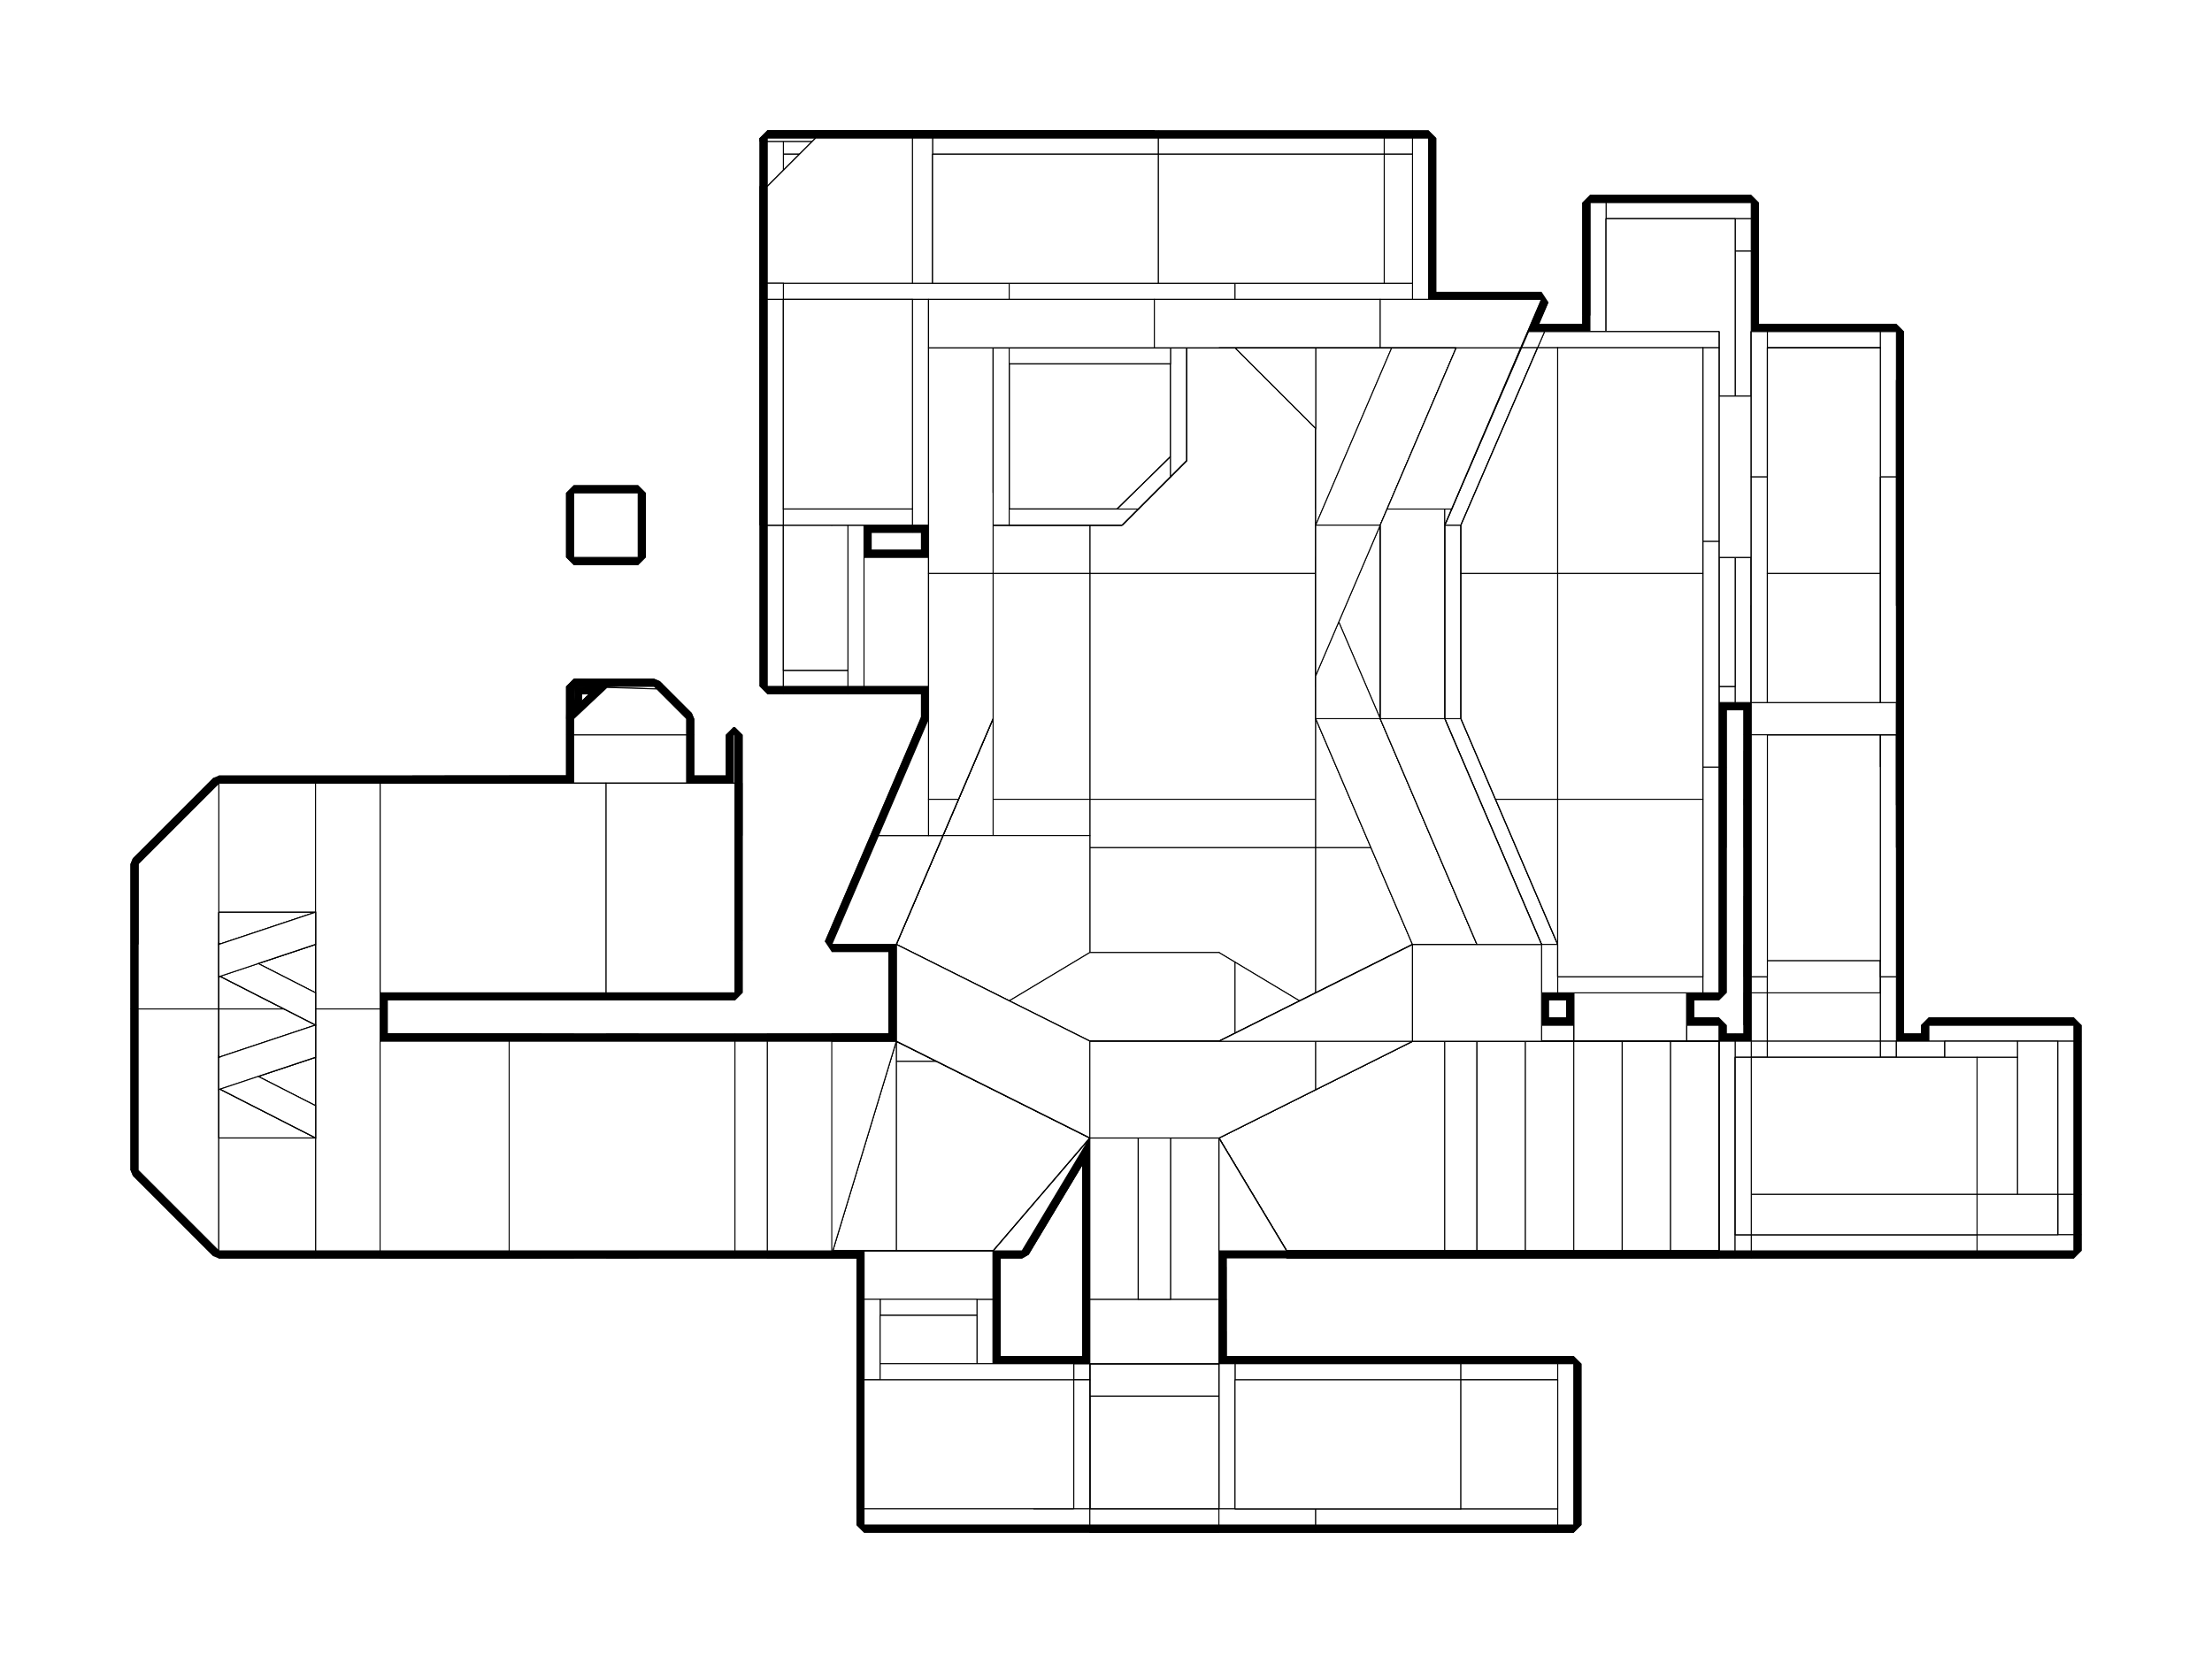 <?xml version="1.0" encoding="utf-8" ?>
<svg baseProfile="tiny" height="100%" version="1.2" viewBox="-441.0 -1225.0 2194.0 1650.0" width="100%" xmlns="http://www.w3.org/2000/svg" xmlns:ev="http://www.w3.org/2001/xml-events" xmlns:xlink="http://www.w3.org/1999/xlink"><defs><g id="bsp_ref"><polygon points="128,-396 160,-396 160,-292 160,-240 96,-240 96,-396" /><polygon points="160,-240 160,-292 236,-292 260,-292 288,-292 288,-240" /><polygon points="160,-292 160,-396 236,-396 236,-292" /><polygon points="260,-292 260,-396 288,-396 288,-292" /><polygon points="96,-396 96,-448 128,-448 128,-396" /><polygon points="128,-544 129,-544 128,-512" /><polygon points="208,-544 210.548,-541.452 161,-543 129,-544" /><polygon points="240,-448 240,-396 236,-396 160,-396 128,-396 128,-448 128,-512 161,-543 210.548,-541.452 240,-512" /><polygon points="288,-448 288,-396 260,-396 240,-396 240,-448" /><polygon points="160,-240 288,-240 288,-240 96,-240 96,-240" /><polygon points="240,-448 240,-512 240,-512 240,-496 240,-448" /><polygon points="208,-544 129,-544 128,-544 128,-544 129,-544 208,-544" /><polygon points="240,-512 210.548,-541.452 208,-544 208,-544 210.548,-541.452 240,-512" /><polygon points="128,-512 129,-544 129,-544 128,-512" /><polygon points="161,-543 128,-512 128,-512 161,-543" /><polygon points="260,-292 260,-292 260,-316 260,-372 260,-396 260,-396" /><polygon points="244,-380 236,-380 236,-308 244,-308" /><polygon points="96,-240 288,-240 288,-240 256,-240 64,-240 64,-240" /><polygon points="128,-448 128,-448 96,-448 96,-448" /><polygon points="128,-448 128,-448 128,-448 128,-448 128,-496 128,-512 128,-544 128,-544.031 128,-544.031 128,-544 128,-512 128,-448" /><polygon points="96,-448 96,-448 96,-396 96,-240 96,-240" /><polygon points="236,-372 236,-396 236,-396 236,-372" /><polygon points="236,-292 236,-316 236,-316 236,-292" /><polygon points="236,-372 236,-316 236,-292 236,-292 236,-396 236,-396" /><polygon points="236,-292 236,-292 236,-292 260,-292 260,-292 260,-292 236,-292" /><polygon points="236,-316 236,-372 260,-372 260,-316" /><polygon points="64,-448 96,-448 96,-240 64,-240" /><polygon points="288,-240 288,-240 256,-240 256,-240" /><polygon points="96,-448 128,-448 128,-448 96,-448 64,-448 64,-448" /><polygon points="64,-448 64,-448 64,-240 64,-240" /><polygon points="32,-448 64,-448 64,-240 32,-240" /><polygon points="256,-240 288,-240 288,-240 224,-240 224,-240" /><polygon points="256,-240 224,-240 32,-240 32,-240 64,-240 256,-240" /><polygon points="32,-448 32,-448 96,-448 96,-448 64,-448 32,-448" /><polygon points="32,-448 0,-448 0,-448 32,-448" /><polygon points="0,-448 32,-448 32,-240 0,-240" /><polygon points="32,-448 32,-448 32,-240 32,-240" /><polygon points="0,-240 160,-240 160,-240 -32,-240 -32,-240" /><polygon points="224,-240 160,-240 0,-240 0,-240 32,-240 224,-240" /><polygon points="0,-448 0,-448 0,-240 0,-240" /><polygon points="-32,-448 0,-448 0,-240 -32,-240" /><polygon points="96,-448 96,-448 32,-448 0,-448 -32,-448 -32,-448" /><polygon points="128,-448 128,-448 96,-448 96,-448 96,-448" /><polygon points="-64,-448 -32,-448 -32,-240 -64,-240" /><polygon points="-32,-448 -32,-448 -32,-240 -32,-240" /><polygon points="-64,-192 -64,-192 -64,16 -64,16" /><polygon points="-64,-448 -64,-448 -64,-240 -64,-240" /><polygon points="-64,-240 -64,-240 -32,-240 160,-240 160,-240 -64,-240" /><polygon points="-304,-288 -304,-224 -304,-64 -304,-64 -304,-224 -304,-288" /><polygon points="-224,-448 -64,-448 -64,-240 -64,-224 -304,-224 -304,-288 -304,-368" /><polygon points="-64,-224 -64,-192 -64,16 -224,16 -304,-64 -304,-224" /><polygon points="-304,-64 -224,16 -224,16 -304,-64" /><polygon points="-64,-192 -64,-192 -32,-192 -32,-192" /><polygon points="-64,16 -32,16 -32,16 -64,16" /><polygon points="-32,-192 -32,-192 -32,16 -32,16" /><polygon points="-64,16 -64,-192 -32,-192 -32,16" /><polygon points="-64,16 -64,16 -64,16 -64,16 -64,16 -64,16 -64,16 -64,16 -128,16 -224,16 -224,16 -64,16" /><polygon points="236,-396 236,-396 236,-396 240,-396 260,-396 260,-396 260,-396 236,-396" /><polygon points="236,-316 236,-316 236,-372 236,-372" /><polygon points="236,-372 236,-372 236,-316 236,-316" /><polygon points="260,-372 260,-372 236,-372 236,-372" /><polygon points="260,-372 260,-372 260,-396 260,-396 260,-372" /><polygon points="236,-316 236,-316 260,-316 260,-316" /><polygon points="260,-372 236,-372 236,-316 260,-316" /><polygon points="260,-316 260,-316 260,-372 260,-372" /><polygon points="260,-372 260,-372 260,-316 260,-316" /><polygon points="-32,-192 -64,-192 -64,-192 0,-192 0,-192" /><polygon points="0,-192 0,-192 0,16 0,16" /><polygon points="-32,16 -32,-192 0,-192 0,16" /><polygon points="244,-308 236,-308 236,-380 244,-380" /><polygon points="244,-308 244,-308 236,-308 236,-308" /><polygon points="236,-380 236,-380 244,-380 244,-380" /><polygon points="236,-308 236,-308 236,-380 236,-380" /><polygon points="244,-380 244,-380 244,-308 244,-308" /><polygon points="236,-396 260,-396 260,-372 260,-316 260,-292 236,-292" /><polygon points="236,-292 236,-292 236,-316 236,-372 236,-396 236,-396" /><polygon points="260,-372 260,-372 260,-316 260,-316" /><polygon points="260,-292 260,-316 260,-316 260,-316 260,-292" /><polygon points="0,-192 -64,-192 -64,-192 32,-192 32,-192" /><polygon points="0,16 -64,16 -64,16 -32,16 0,16" /><polygon points="32,-192 32,-192 32,16 32,16" /><polygon points="0,16 0,-192 32,-192 32,16" /><polygon points="32,-192 -64,-192 -64,-192 64,-192 64,-192" /><polygon points="32,16 -64,16 -64,16 0,16 32,16" /><polygon points="64,-192 64,-192 64,16 64,16" /><polygon points="32,16 32,-192 64,-192 64,16" /><polygon points="129,-544 161,-543 210.548,-541.452 208,-544" /><polygon points="129,-544 129,-544 161,-543 161,-543" /><polygon points="64,-192 -64,-192 -64,-192 96,-192 96,-192" /><polygon points="64,16 -64,16 -64,16 32,16 64,16" /><polygon points="96,-192 96,-192 96,16 96,16" /><polygon points="64,16 64,-192 96,-192 96,16" /><polygon points="128,-512 129,-544 128,-544" /><polygon points="288,-448 288,-448 288,-396 288,-396 288,-448" /><polygon points="240,-448 288,-448 288,-448 240,-448" /><polygon points="240,-496 128,-496 128,-448 240,-448" /><polygon points="128,-496 240,-496 240,-512 210.548,-541.452 161,-543 128,-512" /><polygon points="96,-192 -64,-192 -64,-192 128,-192 128,-192" /><polygon points="96,16 -64,16 -64,16 64,16 96,16" /><polygon points="-64,16 96,16 128,16 128,16 -64,16" /><polygon points="128,16 128,-192 128,-192 128,16" /><polygon points="96,16 96,-192 128,-192 128,16" /><polygon points="288,-396 288,-396 288,-240 288,-240 288,-240 288,-240 288,-240 288,-240 288,-292 288,-396" /><polygon points="288,-396 288,-448 288,-496 288,-496 288,-448 288,-396" /><polygon points="288,-240 160,-240 160,-240 160,-240 224,-240 288,-240" /><polygon points="288,-496 288,-496 286.435,-496" /><polygon points="288,-448 288,-496 286.435,-496 286.436,-448" /><polygon points="288,-396 288,-448 286.436,-448 160,-448 160,-240 288,-240" /><polygon points="286.435,-496 288,-496 288,-448 286.436,-448" /><polygon points="160,-192 192,-192 192,16 160,16 128,16 128,-192" /><polygon points="192,-192 192,-192 192,16 192,16" /><polygon points="361.5,-192 361.5,16 320,16 320,-192" /><polygon points="361.5,-192 384,-192 384,16 361.5,16" /><polygon points="160,-192 192,-192 192,-192 160,-192" /><polygon points="160,-192 160,-192 128,-192 -64,-192 -64,-192 -64,-192 64,-192 160,-192" /><polygon points="192,16 160,16 160,16 192,16" /><polygon points="320,16 192,16 192,-192 320,-192" /><polygon points="544,-1088 480,-1088 320,-1088 320,-1088 336,-1088 544,-1088" /><polygon points="320,-768 320,-752 320,-544 320,-544 320,-704 320,-768" /><polygon points="320,-992 320,-864 320,-768 320,-768 320,-928 320,-992" /><polygon points="1136,-912 1136,-1024 1296,-1024 1296,-976 1296,-800 1136,-800" /><polygon points="1296,-800 1296,-752 1296,-576 1136,-576 1136,-688 1136,-800" /><polygon points="1296,-576 1296,-544 1136,-544 1136,-576" /><polygon points="1136,-544 1296,-544 1296,-528 1152,-528 1056,-528 1056,-544" /><polygon points="1056,-688 1136,-688 1136,-576 1136,-544 1056,-544" /><polygon points="544,-1088 704,-1088 704,-928 544,-928 480,-928 480,-1088" /><polygon points="640,-880 704,-880 864,-880 864,-720 864,-704 864,-672 864,-656 640,-656" /><polygon points="864,-656 864,-544 864,-512 864,-432 640,-432 640,-656" /><polygon points="864,-432 864,-384 640,-384 640,-396 640,-432" /><polygon points="704,-928 704,-880 640,-880 544,-880 544,-928" /><polygon points="928,-544 928,-672 928,-688 1056,-688 1056,-544 1056,-528 928,-528" /><polygon points="928,-544 864,-544 864,-656 864,-672 914.286,-672 928,-672" /><polygon points="864,-384 864,-432 864,-512 918.857,-384" /><polygon points="768,-96 768,-192 864,-192 960,-192 992,-192 992,16 835.2,16" /><polygon points="992,-192 1024,-192 1024,16 995,16 992,16" /><polygon points="864,-192 768,-192 640,-192 640,-384 864,-384" /><polygon points="960,-288 960,-240 960,-192 864,-192 864,-384 918.857,-384" /><polygon points="320,-992 320,-1088 480,-1088 480,-928 480,-864 320,-864" /><polygon points="480,-864 480,-840 480,-808 480,-768 464,-752 400,-752 320,-752 320,-768 320,-864" /><polygon points="544,-672 544,-704 544,-752 544,-880 640,-880 640,-656 544,-656" /><polygon points="640,-656 640,-432 544,-432 544,-512 544,-544 544,-656" /><polygon points="640,-432 640,-396 544,-396 544,-432" /><polygon points="416,-672 400,-672 400,-688 416,-704" /><polygon points="400,-752 464,-752 416,-704 400,-688" /><polygon points="544,-656 544,-544 480,-544 480,-672 544,-672" /><polygon points="400,-672 416,-672 480,-672 480,-544 400,-544" /><polygon points="544,-512 544,-432 544,-396 494.286,-396" /><polygon points="320,-752 400,-752 400,-688 400,-672 400,-544 320,-544" /><polygon points="448,-192 448,-288 458.909,-313.455 494.286,-396 544,-396 640,-396 640,-384 640,-192 640,-172 448,-172" /><polygon points="640,-172 640,-96 572.8,16 448,16 448,-172" /><polygon points="384,-192 448,-192 448,-172 448,16 384,16" /><polygon points="1296,-1024 1296,-1024 1296,-1008 1296,-976 1296,-976" /><polygon points="992,-192 960,-192 960,-192 1024,-192 1024,-192" /><polygon points="768,-192 768,-192 640,-192 640,-192" /><polygon points="448,-192 384,-192 448,-192" /><polygon points="1136,-912 1136,-800 1136,-688 1136,-688 1136,-896 1136,-912" /><polygon points="1296,-528 1296,-528 1280,-528 1194.667,-528 1152,-528 1152,-528" /><polygon points="928,-688 928,-672 928,-672 928,-688" /><polygon points="928,-544 928,-544 864,-544 864,-544" /><polygon points="960,-240 960,-288 960,-288 960,-240" /><polygon points="918.857,-384 864,-512 864,-512 864,-512 960,-288 960,-288" /><polygon points="400,-544 480,-544 480,-544 416,-544 400,-544 336,-544 320,-544 320,-544" /><polygon points="480,-928 544,-928 544,-928 480,-928" /><polygon points="704,-1088 704,-1088 704,-928 704,-928" /><polygon points="544,-928 544,-880 544,-752 544,-752 544,-880 544,-928" /><polygon points="864,-720 864,-880 864,-880 864,-800 864,-720" /><polygon points="914.286,-672 864,-672 864,-672 914.286,-672" /><polygon points="464,-752 480,-768 480,-768 464,-752 416,-704 416,-704" /><polygon points="458.909,-313.455 448,-288 448,-288 448,-288 497.091,-402.545" /><polygon points="1024,16 1024,16 995,16 995,16" /><polygon points="1024,-192 1024,-192 1024,16 1024,16" /><polygon points="640,-96 640,-96 572.8,16 572.8,16" /><polygon points="384,-192 361.5,-192 320,-192 320,-192" /><polygon points="320,16 320,16 361.5,16 384,16" /><polygon points="320,-192 320,-192 192,-192 160,-192 160,-192 288,-192 320,-192" /><polygon points="320,16 320,16 288,16 160,16 160,16 192,16 320,16" /><polygon points="480,-840 480,-840 480,-808 480,-808" /><polygon points="448,-880 416,-880 416,-768 448,-768" /><polygon points="448,-808 448,-768 480,-768 480,-808" /><polygon points="480,-880 448,-880 448,-840 480,-840" /><polygon points="448,-840 480,-840 480,-840" /><polygon points="480,-808 480,-808 448,-808" /><polygon points="448,-808 480,-808 480,-840 448,-840" /><polygon points="160,-448 128,-448 -64,-448 -64,-240 160,-240" /><polygon points="128,-448 160,-448 286.436,-448 288,-448 288,-448 240,-448 128,-448" /><polygon points="128,-448 128,-448 128,-448 96,-448 -32,-448 -64,-448 -64,-448 -64,-448" /><polygon points="1024,-192 960,-192 960,-192 1065.143,-192 1065.143,-192 1065.143,-192 1065.143,-192" /><polygon points="960,-192 960,-192 960,-240 960,-240 960,-192" /><polygon points="1024,16 1072,16 1072,16 995,16 995,16" /><polygon points="1072,-192 1072,-192 1072,16 1072,16" /><polygon points="1024,-192 1065.143,-192 1072,-192 1072,16 1024,16" /><polygon points="480,-768 480,-768 416,-768 416,-768" /><polygon points="416,-880 416,-880 480,-880 480,-880" /><polygon points="416,-768 416,-768 416,-880 416,-880" /><polygon points="480,-880 480,-880 480,-768 480,-768" /><polygon points="480,-768 416,-768 416,-880 480,-880" /><polygon points="480,-808 480,-808 480,-768 480,-768 480,-768 480,-768 480,-808" /><polygon points="480,-808 480,-808 480,-840 480,-840" /><polygon points="1065.143,-192 1072,-192 1072,-192 1065.143,-192" /><polygon points="1120,-192 1120,-192 1120,16 1120,16" /><polygon points="1072,-192 1120,-192 1120,16 1072,16" /><polygon points="448,-192 448,-192 448,-288 448,-288 448,-192" /><polygon points="1065.143,-192 1120,-192 1120,-192 1072,-192 1065.143,-192" /><polygon points="1168,16 1168,16 1152,16 1152,16" /><polygon points="1120,16 1152,16 1152,16 1152,16 1152,16 1120,16" /><polygon points="1120,16 1120,16 995,16 995,16 995,16 1072,16 1120,16" /><polygon points="1168,-192 1168,-192 1168,16 1168,16" /><polygon points="1152,-192 1168,-192 1168,16 1152,16 1120,16 1120,-192" /><polygon points="-64,-240 -64,-224 -64,-192 -64,-192 -64,-192 -64,-192 -64,-192 -64,-192 -64,-192 -64,-192 -64,-192 -64,-224 -64,-240" /><polygon points="-64,-192 -64,16 -64,16 -64,-192" /><polygon points="1152,-192 1168,-192 1168,-192 1152,-192" /><polygon points="1168,16 1216,16 1216,16 1152,16 1152,16" /><polygon points="1216,-192 1216,-192 1216,16 1216,16" /><polygon points="1168,-192 1216,-192 1216,16 1168,16" /><polygon points="-64,16 -64,16 128,16 160,16 160,16 160,16 64,16 -64,16" /><polygon points="-224,-448 -128,-448 -64,-448 -64,-448 -224,-448" /><polygon points="-128,-448 -224,-448 -224,-320 -128,-320" /><polygon points="-224,-320 -224,-448 -304,-368 -304,-288 -304,-224 -224,-224" /><polygon points="-304,-224 -304,-64 -224,16 -224,-96 -224,-224" /><polygon points="-64,-240 -64,-448 -128,-448 -128,-320 -128,-224 -64,-224" /><polygon points="-128,-224 -128,-96 -128,16 -64,16 -64,-192 -64,-224" /><polygon points="-128,-96 -224,-96 -224,16 -128,16" /><polygon points="-224,-320 -224,-224 -224,-96 -224,-96 -224,-144 -224,-176 -224,-177 -224,-256 -224,-288 -224,-289 -224,-320" /><polygon points="-128,-224 -128,-320 -128,-320 -128,-288 -128,-240 -128,-208 -128,-176 -128,-128 -128,-96 -128,-96" /><polygon points="-304,-368 -304,-368 -304,-288 -304,-288" /><polygon points="-224,-448 -224,-448 -304,-368 -304,-368" /><polygon points="1296,-192 1440,-192 1472,-192 1472,0 1472,16 1296,16" /><polygon points="1472,-192 1472,-192 1472,-40 1472,0 1472,0" /><polygon points="1152,-192 1216,-192 1216,-192 1168,-192 1152,-192" /><polygon points="864,-880 864,-880 864,-800 864,-800" /><polygon points="768,-96 768,-96 835.2,16 835.2,16" /><polygon points="835.2,16 835.2,16 992,16 995,16 995,16 995,16 995,16" /><polygon points="1216,-192 1264,-192 1296,-192 1296,16 1216,16" /><polygon points="-224,-96 -224,-96 -128,-96 -128,-96 -128,-96 -224,-96" /><polygon points="-128,-320 -128,-320 -224,-320 -224,-320 -224,-320 -128,-320" /><polygon points="-224,-96 -224,-96 -224,-144 -224,-144" /><polygon points="-128,-128 -128,-176 -128,-176 -128,-176 -128,-128" /><polygon points="-128,-320 -222.815,-288.395 -224,-288 -224,-256 -222.815,-256.395 -184.889,-269.037 -128,-288" /><polygon points="-128,-240 -184.889,-269.037 -222.815,-256.395 -128,-208" /><polygon points="-222.815,-176.395 -224,-177 -224,-176" /><polygon points="-128,-128 -184.889,-157.037 -222.815,-144.395 -128,-96" /><polygon points="-128,-208 -222.815,-176.395 -224,-176 -224,-144 -222.815,-144.395 -184.889,-157.037 -128,-176" /><polygon points="-222.815,-288.395 -224,-289 -224,-288" /><polygon points="-184.889,-157.037 -128,-128 -128,-128 -184.889,-157.037" /><polygon points="-222.815,-256.395 -224,-256 -224,-256 -222.815,-256.395" /><polygon points="-222.815,-288.395 -128,-320 -128,-320 -222.815,-288.395" /><polygon points="-222.815,-176.395 -128,-208 -128,-208 -222.815,-176.395" /><polygon points="-184.889,-269.037 -128,-240 -128,-240 -184.889,-269.037" /><polygon points="-222.815,-144.395 -224,-144 -224,-144 -222.815,-144.395" /><polygon points="1616,0 1616,-40 1616,-208 1616,-208 1616,-192 1616,-40 1616,0 1616,16 1616,16" /><polygon points="1472,16 1472,16 1296,16 1296,16 1472,16" /><polygon points="1560,-144 1560,-208 1584,-208 1584,-144" /><polygon points="1584,-120 1584,-144 1584,-208 1616,-208 1616,-40 1584,-40" /><polygon points="1472,-192 1472,-208 1560,-208 1560,-144 1560,-40 1472,-40" /><polygon points="1560,-40 1584,-40 1616,-40 1616,0 1472,0 1472,-40" /><polygon points="1584,-120 1584,-40 1584,-40 1584,-64 1584,-120" /><polygon points="1440,-192 1440,-192 1296,-192 1296,-192" /><polygon points="1472,-192 1472,-192 1440,-192 1440,-192" /><polygon points="1616,0 1616,16 1472,16 1472,0" /><polygon points="1472,0 1472,16 1472,16 1472,0" /><polygon points="560,-1088 688,-1088 704,-1088 704,-1088 544,-1088 544,-1088" /><polygon points="320,-1088 320,-1088 320,-992 320,-992" /><polygon points="704,-1088 688,-1088 688,-1072 688,-928 704,-928" /><polygon points="560,-1088 544,-1088 336,-1088 336,-1072 560,-1072" /><polygon points="1296,-240 1296,-208 1296,-208 1296,-240" /><polygon points="1440,-192 1440,-192 1296,-192 1296,-192" /><polygon points="1440,-192 1440,-192 1440,-192 1440,-192 1440,-192 1440,-192 1472,-192 1472,-192 1440,-192" /><polygon points="1296,-240 1296,-240 1440,-240 1440,-240" /><polygon points="1296,-208 1296,-240 1440,-240 1440,-192 1296,-192" /><polygon points="864,-544 864,-512 864,-512 864,-544" /><polygon points="928,-544 928,-544 928,-528 928,-528" /><polygon points="928,-672 928,-672 914.286,-672 914.286,-672" /><polygon points="928,-544 928,-672 914.286,-672 864,-554.667 864,-544" /><polygon points="480,-544 480,-544 544,-544 544,-544" /><polygon points="544,-672 544,-704 544,-704 544,-672" /><polygon points="544,-704 544,-704 544,-704 544,-752 544,-752 544,-752 544,-704" /><polygon points="784,-880 864,-880 864,-880 864,-880 704,-880 704,-880" /><polygon points="864,-800 864,-800.001 864,-720 864,-720 864,-800" /><polygon points="864,-704 864,-704 864,-720 864,-720 864,-720 864,-704" /><polygon points="864,-880 784,-880 864,-800" /><polygon points="864,-800 784,-880 784,-880 864,-800.001" /><polygon points="914.286,-672 864,-672 864,-554.667" /><polygon points="864,-554.667 864,-672 864,-704 864,-704 864,-554.667" /><polygon points="864,-704 864,-672 864,-672 864,-704" /><polygon points="480,-672 544,-672 544,-672 480,-672" /><polygon points="480,-672 480,-544 544,-544 544,-672" /><polygon points="544,-544 544,-544 544,-512 544,-512 544,-544" /><polygon points="688,-1072 688,-1088 688,-1072" /><polygon points="336,-1072 336,-1088 336,-944 336,-944" /><polygon points="560,-1072 336,-1072 336,-1072 560,-1072" /><polygon points="688,-1072 688,-1088 560,-1088 560,-1072" /><polygon points="1584,-40 1584,-40 1560,-40 1560,-40 1560,-40 1584,-40" /><polygon points="1560,-120 1560,-64 1560,-40 1560,-40 1560,-144 1560,-144" /><polygon points="1584,-120 1584,-120 1584,-120 1584,-144 1584,-144 1584,-120" /><polygon points="1560,-64 1560,-120 1584,-120 1584,-64" /><polygon points="1568,-128 1552,-128 1552,-56 1568,-56" /><polygon points="1296,-288 1296,-240 1296,-208 1296,-208 1296,-288" /><polygon points="1440,-192 1440,-192 1440,-240 1440,-240" /><polygon points="1296,-288 1296,-288 1440,-288 1440,-288" /><polygon points="1440,-240 1296,-240 1296,-288 1440,-288" /><polygon points="336,-1072 336,-1072 336,-944 336,-944" /><polygon points="560,-1072 336,-1072 336,-944 464,-944 560,-944" /><polygon points="688,-1072 688,-1072 560,-1072 560,-1072" /><polygon points="640,288 768,288 864,288 864,288 640,288" /><polygon points="864,288 995,288 995,288 995,288 864,288" /><polygon points="1296,-752 1296,-528 1296,-528 1296,-544 1296,-576 1296,-752" /><polygon points="1296,-976 1296,-752 1296,-752 1296,-800 1296,-976" /><polygon points="1440,-192 1440,-192 1440,-240 1440,-288 1440,-288" /><polygon points="1296,-336 1296,-336 1440,-336 1440,-336" /><polygon points="1440,-288 1296,-288 1296,-336 1440,-336" /><polygon points="1264,-192 1264,-192 1264,-192 1264,-192 1280,-192 1296,-192 1296,-192 1296,-192 1296,-192 1296,-192 1296,-192 1264,-192" /><polygon points="1152,-192 1264,-192 1264,-192 1216,-192 1152,-192" /><polygon points="1065.143,-192 1088,-192 1152,-192 1152,-192 1152,-192 1152,-192 1120,-192 1065.143,-192" /><polygon points="448,-192 448,-192 384,-192 320,-192 320,-192" /><polygon points="768,-192 840.727,-228.364 768,-272" /><polygon points="1152,-1024 1296,-1024 1296,-1024 1136,-1024 1136,-1024" /><polygon points="864,-512 864,-512 864,-544 864,-554.667 864,-554.667" /><polygon points="1280,-1008 1296,-1008 1296,-1024 1152,-1024 1152,-1008" /><polygon points="1280,-752 1280,-544 1280,-528 1296,-528 1296,-752" /><polygon points="1280,-976 1280,-768 1280,-752 1296,-752 1296,-976" /><polygon points="1296,-1008 1280,-1008 1280,-976 1296,-976" /><polygon points="1136,-896 1136,-688 1136,-672 1152,-672 1152,-896" /><polygon points="1152,-1008 1152,-1024 1136,-1024 1136,-912 1136,-896 1152,-896" /><polygon points="1194.667,-544 1008,-544 992,-544 970.667,-544 970.667,-528 1152,-528 1194.667,-528" /><polygon points="1280,-528 1280,-544 1232,-544 1194.667,-544 1194.667,-528" /><polygon points="992,-672 1008,-672 1136,-672 1136,-688 970.667,-688 970.667,-672" /><polygon points="1008,-672 992,-672 992,-544 1008,-544" /><polygon points="960,-240 960,-288 864,-240" /><polygon points="1280,-544 1280,-544 1232,-544 1232,-544" /><polygon points="1152,-896 1152,-672 1152,-672 1152,-784 1152,-896" /><polygon points="1280,-976 1280,-1008 1280,-1008 1280,-784 1280,-768 1280,-768" /><polygon points="970.667,-544 992,-544 992,-544" /><polygon points="992,-672 970.667,-672 992,-672" /><polygon points="970.667,-672 970.667,-544 992,-544 992,-672" /><polygon points="864,-512 928,-512 1024,-288 960,-288" /><polygon points="864,-240 960,-288 960,-288 960,-288 864,-240" /><polygon points="1136,-688 1136,-688 1056,-688 928,-688 928,-688 970.667,-688" /><polygon points="1136,-1024 1136,-1024 1136,-912 1136,-912" /><polygon points="1152,-528 970.667,-528 928,-528 928,-528 1056,-528 1152,-528" /><polygon points="970.667,-544 970.667,-672 970.667,-688 928,-688 928,-672 928,-544 928,-528 970.667,-528" /><polygon points="544,-544 544,-704 544,-704 544,-672 544,-544" /><polygon points="864,-720 864,-800.001 864,-880 939.428,-880 864,-704" /><polygon points="864,-800.001 784,-880 864,-880" /><polygon points="939.428,-880 950.095,-880 960.762,-880 1003.429,-880 928,-704 864,-704" /><polygon points="1264,-192 1264,-208 1264,-208 1264,-192" /><polygon points="1264,-208 1264,-192 1152,-192 1088,-192 1088,-208" /><polygon points="960,-192 960,-240 864,-240 768,-192" /><polygon points="768,-192 768,-272 640,-272 640,-192" /><polygon points="448,-288 448,-192 640,-192" /><polygon points="640,-192 640,-96 640,-96 640,-172 640,-192" /><polygon points="768,-192 768,-192 768,-96 768,-96 768,-96" /><polygon points="848,-144 855.273,-139.636 960,-192 768,-192" /><polygon points="855.273,-139.636 848,-144 848,-136" /><polygon points="768,-96 848,-136 848,-144 768,-192" /><polygon points="848,-136 768,-96 768,-96 768,-96 768,-96 960,-192 960,-192" /><polygon points="768,160 768,128 995,128 995,288 864,288 768,288" /><polygon points="640,288 640,160 768,160 768,288" /><polygon points="572.8,16 544,16 416,16 385,16 384,16 384,16 448,16 572.8,16" /><polygon points="384,16 320,16 320,16 384,16" /><polygon points="640,-192 560,-144 560,-136 640,-96" /><polygon points="560,-136 560,-144 552.727,-139.636" /><polygon points="640,-96 544,16 572.8,16" /><polygon points="448,-192 552.727,-139.636 640,-192" /><polygon points="448,-192 320,-192 320,16 384,16 385,16" /><polygon points="560,-136 552.727,-139.636 448,-192 448,-192 530.909,-150.545 640,-96 640,-96" /><polygon points="416,128 416,64 416,16 544,16 544,128" /><polygon points="416,288 416,128 544,128 640,128 640,160 640,288" /><polygon points="288,-192 160,-192 64,-192 64,16 160,16 288,16" /><polygon points="320,-192 288,-192 288,16 320,16" /><polygon points="64,-192 -64,-192 -64,16 64,16" /><polygon points="-224,-288 -224,-289 -222.815,-288.395" /><polygon points="-128,-176 -184.889,-157.037 -222.815,-144.395 -224,-144 -224,-176 -222.815,-176.395 -128,-208" /><polygon points="-128,-96 -222.815,-144.395 -184.889,-157.037 -128,-128" /><polygon points="-224,-176 -224,-177 -222.815,-176.395" /><polygon points="-128,-208 -222.815,-256.395 -184.889,-269.037 -128,-240" /><polygon points="-128,-288 -184.889,-269.037 -222.815,-256.395 -224,-256 -224,-288 -222.815,-288.395 -128,-320" /><polygon points="-224,-289 -224,-320 -224,-320 -224,-289" /><polygon points="-224,-177 -224,-256 -224,-256 -224,-177" /><polygon points="-128,-288 -128,-240 -128,-240 -128,-288" /><polygon points="-224,-177 -224,-177 -222.815,-176.395 -222.815,-176.395" /><polygon points="-128,-288 -128,-288 -184.889,-269.037 -184.889,-269.037" /><polygon points="-224,-289 -224,-289 -222.815,-288.395 -222.815,-288.395" /><polygon points="-128,-208 -128,-208 -222.815,-256.395 -222.815,-256.395" /><polygon points="-128,-176 -128,-176 -128,-176 -184.889,-157.037 -184.889,-157.037" /><polygon points="-128,-96 -128,-96 -222.815,-144.395 -222.815,-144.395" /><polygon points="1120,128 1092,128 1068,128 995,128 995,128 1120,128" /><polygon points="995,16 1120,16 1152,16 1152,16 1152,16 1059.2,16 995,16" /><polygon points="995,16 995,16 835.2,16 835.2,16 995,16" /><polygon points="995,288 995,288 995,128 995,128" /><polygon points="1068,156 1068,156 1068,180 1068,236 1068,260 1068,260" /><polygon points="1120,288 1092,288 1092,260 1092,156 1092,128 1120,128" /><polygon points="1092,288 1068,288 1068,260 1092,260" /><polygon points="1068,156 1068,128 1092,128 1092,156" /><polygon points="1068,156 1068,260 1068,288 995,288 995,128 1068,128" /><polygon points="336,-944 336,-1088 320,-1088 320,-992 320,-928 336,-928" /><polygon points="640,160 640,160 640,128 640,128" /><polygon points="768,128 768,128 768,128 768,128 768,128 768,128 768,128 992,128 995,128 995,128 995,128 768,128" /><polygon points="768,128 768,128 768,160 768,160" /><polygon points="768,160 768,160 640,160 640,160" /><polygon points="768,160 640,160 640,128 768,128" /><polygon points="1296,-208 1296,-336 1296,-336 1296,-288 1296,-208" /><polygon points="1296,-208 1296,-208 1296,-208 1296,-208 1296,-192 1296,-192 1296,-208" /><polygon points="1440,-192 1440,-192 1440,-288 1440,-336 1440,-336" /><polygon points="1296,-384 1296,-384 1440,-384 1440,-384" /><polygon points="1440,-336 1296,-336 1296,-384 1440,-384" /><polygon points="1280,-1008 1280,-1008 1152,-1008 1152,-1008" /><polygon points="992,-544 992,-544 992,-672 992,-672" /><polygon points="1232,-544 1152,-544 1008,-544 1008,-544 1194.667,-544 1232,-544" /><polygon points="1152,-1008 1152,-1008 1152,-896 1152,-896" /><polygon points="1280,-768 1280,-544 1280,-544 1280,-752 1280,-768" /><polygon points="1280,-1008 1152,-1008 1152,-896 1152,-784 1280,-784" /><polygon points="1152,-784 1152,-672 1152,-544 1232,-544 1280,-544 1280,-768 1280,-784" /><polygon points="1008,-672 1008,-672 1008,-544 1008,-544" /><polygon points="1152,-672 1152,-672 1136,-672 1008,-672 1008,-672" /><polygon points="1152,-544 1152,-672 1008,-672 1008,-544" /><polygon points="464,-928 464,-928 336,-928 336,-928" /><polygon points="688,-944 688,-928 688,-1072 688,-1072 688,-1072 688,-980.245" /><polygon points="688,-944 688,-980.245 688,-944" /><polygon points="336,-928 336,-928 336,-944 336,-944 336,-944" /><polygon points="688,-944 688,-944 560,-944 464,-944 464,-944" /><polygon points="464,-944 464,-944 464,-928 464,-928" /><polygon points="480,-928 544,-928 688,-928 688,-944 464,-944 464,-928" /><polygon points="768,-880 704,-880 544,-880 544,-880 560,-880 720,-880 736,-880 768,-880" /><polygon points="950.095,-880 939.428,-880 864,-880 784,-880 784,-880" /><polygon points="768,-880 784,-880 784,-880 784,-880 704,-880 704,-880" /><polygon points="704,-928 704,-880 704,-880 704,-880 704,-928" /><polygon points="704,-880 704,-928 688,-928 544,-928 544,-880" /><polygon points="480,-928 480,-880 480,-840 480,-840 480,-840 480,-864 480,-928" /><polygon points="480,-840 480,-840 480,-840 480,-808 480,-808 480,-808 480,-840" /><polygon points="416,-752 464,-752 480,-768 400,-768 400,-752" /><polygon points="464,-928 464,-912 464,-896 464,-880 480,-880 480,-928" /><polygon points="384,-768 368,-768 336,-768 336,-752 400,-752 400,-768" /><polygon points="384,-880 368,-880 368,-768 384,-768" /><polygon points="384,-880 464,-880 464,-896 368,-896 368,-880" /><polygon points="336,-928 336,-912 464,-912 464,-928" /><polygon points="336,-752 336,-768 336,-912 336,-928 320,-928 320,-768 320,-704 336,-704" /><polygon points="416,-672 416,-704 416,-752 400,-752 400,-560 400,-544 416,-544" /><polygon points="336,-560 336,-704 320,-704 320,-544 336,-544" /><polygon points="400,-560 336,-560 336,-544 400,-544" /><polygon points="336,-752 336,-752 400,-752 400,-752" /><polygon points="400,-768 480,-768 480,-768 384,-768 384,-768" /><polygon points="368,-768 368,-768 336,-768 336,-768" /><polygon points="368,-880 368,-896 368,-896 368,-768 368,-768" /><polygon points="464,-896 464,-896 368,-896 368,-896" /><polygon points="384,-768 384,-768 384,-880 384,-880" /><polygon points="464,-752 464,-752 416,-704 416,-704" /><polygon points="416,-672 480,-672 480,-672 416,-672" /><polygon points="416,-704 416,-672 416,-672 416,-704" /><polygon points="416,-672 416,-544 480,-544 480,-672" /><polygon points="1068,260 1068,260 1068,260 1092,260 1092,260 1092,260 1092,260 1068,260" /><polygon points="1068,236 1068,180 1092,180 1092,236" /><polygon points="1092,236 1092,180 1092,156 1092,156 1092,260 1092,260" /><polygon points="1080,168 1064,168 1064,248 1080,248" /><polygon points="688,-944 688,-980.245 688,-1072 560,-1072 560,-944" /><polygon points="1440,-384 1440,-432 1440,-432 1440,-384" /><polygon points="1440,-384 1440,-384 1440,-384 1440,-384 1440,-256 1440,-192 1440,-192 1440,-336 1440,-384" /><polygon points="1440,-384 1296,-384 1296,-432 1440,-432" /><polygon points="464,-928 464,-944 336,-944 336,-928" /><polygon points="544,-880 544,-880 544,-752 544,-752" /><polygon points="960,-880 768,-880 736,-880 736,-880 736,-880 768,-880 896,-880 928,-880 960,-880" /><polygon points="960,-880 960.762,-880 950.095,-880 784,-880 768,-880 768,-880" /><polygon points="672,-704 688,-720 667,-720 560,-720 560,-704" /><polygon points="720,-772 667,-720 688,-720 720,-752" /><polygon points="736,-880 720,-880 720,-864 720,-772 720,-752 736,-768" /><polygon points="720,-864 720,-880 560,-880 560,-864" /><polygon points="720,-772 720,-864 720,-864 720,-772" /><polygon points="667,-720 667,-720 560,-720 560,-720" /><polygon points="560,-720 560,-864 560,-880 544,-880 544,-752 544,-704 560,-704" /><polygon points="480,-880 480,-880 480,-840 480,-840 480,-880" /><polygon points="416,-752 464,-752 464,-752 416,-752" /><polygon points="336,-912 336,-912 336,-768 336,-768" /><polygon points="480,-768 480,-768 384,-768 384,-768" /><polygon points="368,-912 464,-912 464,-912 336,-912 336,-912" /><polygon points="480,-880 480,-880 464,-880 384,-880 384,-880" /><polygon points="464,-912 464,-896 464,-896 464,-912" /><polygon points="464,-896 464,-912 368,-912 368,-896" /><polygon points="368,-896 368,-912 336,-912 336,-768 368,-768" /><polygon points="336,-560 336,-560 400,-560 400,-560" /><polygon points="400,-560 400,-560 400,-752 400,-752" /><polygon points="416,-752 416,-752 416,-704 416,-704" /><polygon points="416,-752 416,-704 464,-752" /><polygon points="336,-752 336,-752 336,-704 336,-560 336,-560" /><polygon points="400,-752 336,-752 336,-560 400,-560" /><polygon points="640,96 640,128 640,128 640,96" /><polygon points="768,128 768,128 640,128 640,128" /><polygon points="768,128 640,128 640,96 768,96" /><polygon points="544,-1088 320,-1088 320,-1088 544,-1088" /><polygon points="704,-1088 704,-1084.735 544,-1084.735 544,-1088" /><polygon points="704,-1088 704,-1088 544,-1088 544,-1088" /><polygon points="320,-1084.735 320,-1088 320,-1088" /><polygon points="1296,-384 1296,-432 1296,-432 1296,-384" /><polygon points="1440,-384 1440,-432 1440,-480 1440,-480 1440,-384" /><polygon points="1296,-432 1440,-432 1440,-432 1296,-432" /><polygon points="1440,-432 1296,-432 1296,-480 1440,-480" /><polygon points="704,-1088 704,-1084.735 704,-1088" /><polygon points="544,-1088 320,-1088 320,-1084.735 544,-1084.735" /><polygon points="704,-1084.735 704,-1088 544,-1088 544,-1084.735" /><polygon points="544,-1084.735 320,-1084.735 320,-1088 544,-1088" /><polygon points="672,-704 672,-704 560,-704 560,-704" /><polygon points="560,-704 560,-704 544,-704 544,-704" /><polygon points="736,-880 736,-880 736,-768 736,-768" /><polygon points="667,-720 720,-772 720,-864 560,-864 560,-720" /><polygon points="560,-864 560,-864 560,-720 560,-720" /><polygon points="720,-864 720,-864 560,-864 560,-864" /><polygon points="736,-768 736,-768 720,-752 688,-720 672,-704 672,-704" /><polygon points="667,-720 667,-720 720,-772 720,-772" /><polygon points="768,128 768,128 768,96 768,96" /><polygon points="768,96 768,96 640,96 640,96" /><polygon points="768,96 640,96 640,64 768,64" /><polygon points="448,-192 448,-192 480,-176 530.909,-150.545" /><polygon points="640,-96 640,-96 640,-96 640,-96 640,-96 544,16 544,16 544,16 544,16 640,-96" /><polygon points="1296,-416 1296,-384 1296,-208 1296,-192 1296,-192 1296,-240 1296,-256 1296,-416" /><polygon points="1296,-384 1296,-416 1296,-480 1296,-480 1296,-432 1296,-384" /><polygon points="1296,-208 1296,-384 1296,-384 1296,-384 1296,-384 1296,-336 1296,-208" /><polygon points="1296,-496 1296,-528 1440,-528 1440,-496" /><polygon points="1296,-480 1440,-480 1440,-480 1296,-480" /><polygon points="1440,-480 1296,-480 1296,-496 1440,-496" /><polygon points="544,-704 544,-704 544,-704 544,-704 544,-544 544,-544" /><polygon points="1088,-192 1088,-208 1088,-208 1088,-192" /><polygon points="1264,-192 1264,-208 1088,-208 1088,-192" /><polygon points="1264,-208 1264,-208 1088,-208 1088,-208" /><polygon points="640,64 640,64 640,32 640,32" /><polygon points="768,128 768,128 768,96 768,64 768,64" /><polygon points="768,64 768,64 640,64 640,64" /><polygon points="768,64 640,64 640,32 768,32" /><polygon points="1296,-480 1296,-528 1296,-528 1296,-496 1296,-480 1296,-416 1296,-416" /><polygon points="1296,-176 1296,-192 1296,-192 1296,-176" /><polygon points="1296,-528 1440,-528 1440,-528 1296,-528" /><polygon points="1440,-528 1440,-624 1440,-624 1440,-528" /><polygon points="1296,-624 1440,-624 1440,-528 1296,-528" /><polygon points="1440,-528 1440,-528 1440,-528 1440,-496 1440,-496 1440,-528" /><polygon points="1312,-240 1296,-240 1296,-192 1312,-192" /><polygon points="1312,-256 1296,-256 1296,-240 1312,-240" /><polygon points="1440,-256 1424,-256 1424,-192 1440,-192" /><polygon points="1424,-192 1424,-256 1424,-256 1424,-240 1424,-192" /><polygon points="1296,-256 1312,-256 1312,-256 1296,-256" /><polygon points="1560,-120 1560,-64 1560,-64 1560,-120" /><polygon points="1560,-64 1560,-120 1560,-120 1560,-64" /><polygon points="1560,-64 1560,-64 1560,-40 1560,-40 1560,-64" /><polygon points="1560,-120 1584,-120 1584,-120 1560,-120" /><polygon points="1584,-64 1560,-64 1560,-64 1584,-64" /><polygon points="1584,-120 1560,-120 1560,-64 1584,-64" /><polygon points="1584,-64 1584,-120 1584,-120 1584,-64" /><polygon points="1584,-120 1584,-64 1584,-64 1584,-120" /><polygon points="1296,-192 1296,-176 1312,-176 1312,-192" /><polygon points="1424,-192 1424,-176 1440,-176 1440,-192" /><polygon points="1312,-176 1296,-176 1296,-176 1312,-176" /><polygon points="544,-544 544,-544 544,-544 544,-512 544,-512" /><polygon points="640,16 640,16 640,0 640,0" /><polygon points="640,64 640,64 640,64 640,96 640,128 640,128 640,128 640,64" /><polygon points="640,32 640,64 640,64 640,16 640,16 640,16 640,16 640,16" /><polygon points="768,16 768,0 768,0 768,16" /><polygon points="768,128 768,128 768,64 768,32 768,32" /><polygon points="768,32 768,32 640,32 640,32" /><polygon points="768,16 768,32 640,32 640,16 640,0 768,0" /><polygon points="1568,-56 1552,-56 1552,-128 1568,-128" /><polygon points="1552,-128 1552,-128 1568,-128 1568,-128" /><polygon points="1568,-56 1568,-56 1552,-56 1552,-56" /><polygon points="1568,-128 1568,-128 1568,-56 1568,-56" /><polygon points="1552,-56 1552,-56 1552,-128 1552,-128" /><polygon points="592,-1088 480,-1088 368,-1088 368,-1088 464,-1088 484,-1088 592,-1088" /><polygon points="816,-1088 704,-1088 592,-1088 592,-1088 708,-1088 816,-1088" /><polygon points="320,-928 320,-880 320,-704 320,-704 320,-928" /><polygon points="1296,-528 1296,-624 1296,-624 1296,-528" /><polygon points="1296,-832 1296,-896 1440,-896 1440,-752 1440,-672 1296,-672" /><polygon points="1440,-672 1440,-624 1296,-624 1296,-672" /><polygon points="1440,-896 1440,-896 1440,-848 1440,-752 1440,-752" /><polygon points="1296,-624 1440,-624 1440,-624 1296,-624" /><polygon points="1424,-192 1312,-192 1312,-192 1424,-192" /><polygon points="1424,-256 1424,-256 1440,-256 1440,-256 1424,-256" /><polygon points="1312,-240 1424,-240 1424,-240 1424,-240 1312,-240" /><polygon points="1312,-192 1312,-240 1312,-240 1312,-192" /><polygon points="1312,-192 1424,-192 1424,-240 1312,-240" /><polygon points="1424,-176 1424,-176 1440,-176 1440,-176 1424,-176" /><polygon points="1424,-176 1424,-176 1424,-192 1424,-192" /><polygon points="1120,-192 1232,-192 1264,-192 1264,-192 1088,-192 1088,-192" /><polygon points="1003.429,-880 1003.429,-880 1003.429,-880 1003.429,-880 1003.428,-880 928,-704 928,-704 928,-704 928,-704" /><polygon points="928,-512 928,-512 928,-512 1024,-288 1024,-288" /><polygon points="1088,-288 1152,-288 1152,-240 1120,-240 1088,-240" /><polygon points="1088,-288 1046.857,-384 1152,-384 1152,-288" /><polygon points="1152,-288 1152,-384 1216,-384 1264,-384 1264,-240 1232,-240 1152,-240" /><polygon points="1074.285,-896 1216,-896 1216,-672 992,-672 992,-704" /><polygon points="1216,-672 1216,-448 1019.429,-448 992,-512 992,-544 992,-672" /><polygon points="1216,-448 1216,-384 1152,-384 1046.857,-384 1019.429,-448" /><polygon points="1216,-896 1264,-896 1264,-832 1264,-672 1216,-672" /><polygon points="1264,-672 1264,-608 1264,-448 1216,-448 1216,-672" /><polygon points="1264,-448 1264,-384 1216,-384 1216,-448" /><polygon points="1264,-832 1296,-832 1296,-672 1264,-672" /><polygon points="1264,-672 1264,-672 1264,-608 1264,-608" /><polygon points="992,-672 992,-544 928,-544 928,-672" /><polygon points="992,-544 992,-544 928,-544 928,-544" /><polygon points="928,-704 928,-672 928,-544 928,-512 886.857,-608" /><polygon points="960,-288 960,-288 1024,-288" /><polygon points="928,-512 864,-512 864,-554.667 886.857,-608" /><polygon points="736,-928 736,-928 736,-928 704,-928 704,-928" /><polygon points="320,-1040 368,-1088 480,-1088 480,-928 320,-928" /><polygon points="704,-928 480,-928 480,-1088 592,-1088 704,-1088" /><polygon points="928,-928 896,-928 768,-928 736,-928 704,-928 704,-1088 816,-1088 928,-1088" /><polygon points="976,-1088 976,-928 928,-928 928,-1088" /><polygon points="368,-1088 320,-1040 320,-1040 368,-1088" /><polygon points="1003.429,-880 960.762,-880 960,-880 960,-880" /><polygon points="768,-880 736,-880 736,-880 768,-880" /><polygon points="896,-880 768,-880 768,-928 896,-928" /><polygon points="768,-928 768,-880 768,-880 768,-928" /><polygon points="928,-704 886.857,-608 864,-554.667 864,-704" /><polygon points="480,-768 480,-808 480,-808 480,-720 480,-720" /><polygon points="480,-880 480,-928 480,-928 480,-840 480,-840" /><polygon points="480,-928 480,-880 384,-880 320,-880 320,-928" /><polygon points="480,-768 480,-720 480,-704 384,-704 384,-768" /><polygon points="384,-768 384,-704 320,-704 320,-880 384,-880" /><polygon points="384,-704 480,-704 480,-704 464,-704 336,-704 320,-704 320,-704" /><polygon points="480,-880 480,-880 384,-880 384,-880" /><polygon points="384,-880 384,-880 384,-768 384,-768" /><polygon points="544,-512 544,-512 544,-544 544,-544 544,-544 544,-512" /><polygon points="544,-512 544,-512 544,-512 544,-512 494.286,-396 458.909,-313.455 497.091,-402.545" /><polygon points="1152,-240 1232,-240 1232,-192 1120,-192 1120,-240" /><polygon points="448,-288 448,-288 448,-288 535.273,-491.637 497.091,-402.545" /><polygon points="640,0 640,16 640,16 640,-32 640,-32" /><polygon points="768,16 768,0 768,-32 768,-32 768,16" /><polygon points="768,0 640,0 640,-32 768,-32" /><polygon points="768,0 768,0 640,0 640,0" /><polygon points="1424,-240 1424,-240 1424,-256 1424,-256" /><polygon points="1560,-64 1560,-64 1560,-120 1560,-120" /><polygon points="1560,-144 1560,-120 1560,-120 1560,-120 1560,-144" /><polygon points="1560,-64 1560,-120 1560,-144 1584,-144 1584,-120 1584,-64 1584,-40 1560,-40" /><polygon points="1584,-144 1560,-144 1560,-144 1560,-144 1584,-144" /><polygon points="1584,-120 1584,-120 1584,-64 1584,-64" /><polygon points="1584,-40 1584,-64 1584,-64 1584,-64 1584,-40" /><polygon points="560,-824 484,-824 484,-764 560,-764" /><polygon points="1616,16 1520,16 1472,16 1472,16 1616,16" /><polygon points="1600,0 1600,0 1520,0 1520,0" /><polygon points="1488,-192 1600,-192 1616,-192 1616,-208 1472,-208 1472,-192" /><polygon points="1472,-192 1472,-208 1472,-208 1472,-192" /><polygon points="1472,-208 1616,-208 1616,-208 1584,-208 1560,-208 1472,-208" /><polygon points="1312,-256 1312,-256 1312,-240 1312,-240 1312,-240 1312,-256" /><polygon points="1600,-192 1600,-192 1600,-40 1600,-40" /><polygon points="1616,-192 1600,-192 1600,-40 1616,-40" /><polygon points="1440,-176 1440,-192 1440,-192 1440,-176" /><polygon points="1488,-176 1488,-192 1472,-192 1440,-192 1440,-176" /><polygon points="1424,-176 1424,-176 1424,-192 1424,-192" /><polygon points="1312,-176 1312,-192 1312,-192 1312,-192 1312,-176" /><polygon points="1424,-192 1312,-192 1312,-176 1424,-176" /><polygon points="1600,-40 1600,0 1616,0 1616,-40" /><polygon points="1520,0 1296,0 1296,16 1472,16 1520,16" /><polygon points="1616,16 1616,0 1600,0 1520,0 1520,16" /><polygon points="640,-32 640,16 640,16 640,-64 640,-64" /><polygon points="768,-32 768,-64 768,-64 768,-32" /><polygon points="768,128 768,128 768,32 768,16 768,16 768,16" /><polygon points="768,128 768,16 768,-32 768,-32 768,-32 768,64 768,128" /><polygon points="1296,16 1280,16 1264,16 1152,16 1152,16 1152,16 1216,16 1296,16" /><polygon points="1296,-192 1280,-192 1280,-176 1296,-176" /><polygon points="1280,0 1280,-176 1280,-192 1264,-192 1264,16 1280,16" /><polygon points="1296,0 1280,0 1280,16 1296,16" /><polygon points="1264,-192 1264,-192 1264,16 1264,16" /><polygon points="1296,-176 1280,-176 1280,-176 1296,-176" /><polygon points="768,-32 768,-32 640,-32 640,-32" /><polygon points="768,-32 640,-32 640,-64 768,-64" /><polygon points="480,-720 480,-720 480,-704 480,-704 480,-720" /><polygon points="480,-808 480,-840 480,-928 480,-928 480,-720 480,-720" /><polygon points="1520,0 1296,0 1296,0 1520,0" /><polygon points="1560,-192 1600,-192 1600,-192 1488,-192 1488,-192" /><polygon points="1600,-192 1560,-192 1560,-176 1560,-40 1600,-40" /><polygon points="1488,-176 1488,-176 1440,-176 1424,-176 1312,-176 1296,-176 1296,-176" /><polygon points="1488,-192 1488,-192 1488,-176 1488,-176" /><polygon points="1560,-192 1488,-192 1488,-176 1520,-176 1560,-176" /><polygon points="1520,-176 1488,-176 1296,-176 1296,-40 1520,-40" /><polygon points="1560,-40 1560,-176 1520,-176 1520,-40" /><polygon points="1600,-40 1600,0 1600,0 1600,-40" /><polygon points="1520,-40 1296,-40 1296,0 1520,0" /><polygon points="1600,0 1600,-40 1560,-40 1520,-40 1520,0" /><polygon points="768,-32 768,-64 768,-96 768,-96 768,-96 768,-32" /><polygon points="1264,16 1264,16 1152,16 1152,16 1264,16" /><polygon points="1264,-192 1264,-192 1264,16 1264,16" /><polygon points="1296,0 1280,0 1280,0 1296,0" /><polygon points="1296,-40 1296,-176 1280,-176 1280,0 1296,0" /><polygon points="1280,-176 1280,-176 1280,0 1280,0" /><polygon points="768,-64 640,-64 640,-96 768,-96" /><polygon points="768,-64 768,-64 640,-64 640,-64" /><polygon points="1068,260 1068,260 1068,236 1068,236" /><polygon points="1068,236 1068,236 1068,180 1068,180" /><polygon points="1068,180 1068,180 1068,236 1068,236" /><polygon points="1068,236 1068,180 1068,156 1068,156 1068,260 1068,260" /><polygon points="1068,180 1068,180 1068,156 1068,156" /><polygon points="1068,156 1068,156 1068,156 1092,156 1092,156 1092,156 1092,156 1068,156" /><polygon points="1092,180 1068,180 1068,236 1092,236" /><polygon points="1068,236 1068,236 1092,236 1092,236" /><polygon points="1092,180 1092,180 1068,180 1068,180" /><polygon points="1092,156 1092,156 1092,180 1092,180" /><polygon points="1092,180 1092,180 1092,236 1092,236" /><polygon points="1092,236 1092,236 1092,180 1092,180" /><polygon points="1092,236 1092,236 1092,260 1092,260" /><polygon points="416,16 416,16 385,16 385,16 416,16" /><polygon points="640,128 544,128 544,144 640,144" /><polygon points="544,128 544,64 528,64 528,80 528,128 528,144 544,144" /><polygon points="432,64 528,64 544,64 544,16 416,16 416,64" /><polygon points="432,64 432,80 528,80 528,64" /><polygon points="432,80 432,64 416,64 416,272 432,272" /><polygon points="528,80 432,80 432,80 432,80 528,80" /><polygon points="432,80 432,272 432,272 432,144 432,128 432,80" /><polygon points="528,128 528,80 528,80 528,128" /><polygon points="416,288 416,272 416,64 416,64 416,128 416,288" /><polygon points="416,64 416,16 416,16 416,64" /><polygon points="544,128 640,128 640,128 640,128 640,128 640,128 544,128" /><polygon points="544,16 544,64 544,128 544,128 544,16" /><polygon points="192,-736 128,-736 128,-672 192,-672" /><polygon points="432,272 472,272 432,272" /><polygon points="432,272 432,272 416,272" /><polygon points="432,80 432,128 432,128 432,80" /><polygon points="432,144 432,272 432,272 432,144" /><polygon points="432,128 472,128 432,128" /><polygon points="1312,-272 1312,-496 1312,-496 1312,-256 1312,-256" /><polygon points="1312,-272 1312,-256 1312,-240 1424,-240 1424,-272" /><polygon points="1080,248 1064,248 1064,168 1080,168" /><polygon points="1080,248 1080,248 1064,248 1064,248" /><polygon points="1064,168 1064,168 1080,168 1080,168" /><polygon points="1080,168 1080,168 1080,248 1080,248" /><polygon points="1064,248 1064,248 1064,168 1064,168" /><polygon points="768,-96 768,-96 640,-96 640,-96" /><polygon points="768,-96 640,-96 640,-128 768,-128" /><polygon points="432,272 472,272 640,272 624,272 584,272 416,272" /><polygon points="432,144 432,144 624,144 624,144 624,144 432,144" /><polygon points="624,144 640,144 640,144 544,144 528,144 528,144" /><polygon points="472,128 528,128 528,80 432,80 432,128" /><polygon points="528,144 528,144 528,128 528,128" /><polygon points="624,128 624,144 528,144 528,128" /><polygon points="432,144 416,144 432,144" /><polygon points="432,272 416,272 416,144 432,144" /><polygon points="1068,156 1092,156 1092,260 1068,260" /><polygon points="1092,156 1092,156 1092,180 1092,236 1092,260 1092,260" /><polygon points="640,-192 640,-192 768,-192 768,-192" /><polygon points="567.273,-228.364 560,-232 448,-288 448,-288 448,-288 640,-192" /><polygon points="840.727,-228.364 768,-192 864,-240 864,-240 848,-232" /><polygon points="768,-272 768,-280 640,-280 640,-272" /><polygon points="640,-272 640,-280 560,-232 567.273,-228.364" /><polygon points="640,-272 567.273,-228.364 640,-192" /><polygon points="640,128 640,128 640,144 640,144 640,144 640,144 640,128" /><polygon points="768,-128 768,-128 768,-128 768,-96 768,-96 768,-96 768,-96 768,-128" /><polygon points="640,-192 768,-192 768,-128 640,-128" /><polygon points="768,-128 768,-128 640,-128 640,-128" /><polygon points="544,16 416,16 416,16 544,16" /><polygon points="385,16 385,16 448,-192 448,-192 448,-192 448,-192 448,-192 385,16" /><polygon points="480,-176 448,-192 448,-192 472.727,-179.636" /><polygon points="560,-824 560,-824 560,-764 560,-764" /><polygon points="484,-764 484,-764 484,-824 484,-824" /><polygon points="560,-764 484,-764 484,-824 560,-824" /><polygon points="484,-824 484,-824 560,-824 560,-824" /><polygon points="560,-764 560,-764 484,-764 484,-764" /><polygon points="640,288 640,288 416,288 416,288 640,288" /><polygon points="1120,288 1088,288 995,288 995,288 1068,288 1092,288 1120,288" /><polygon points="1120,288 1120,288 1104,288 1088,288 1088,288" /><polygon points="1088,-192 1088,-192 1120,-192 1120,-192 1088,-192" /><polygon points="960,-192 960,-192 1088,-192 1088,-192 1088,-192 1088,-192" /><polygon points="960,-192 1088,-192 1088,-192 1088,-192 1088,-192 1065.143,-192 960,-192" /><polygon points="784,-270.4 768,-280 768,-272 840.727,-228.364 848,-232" /><polygon points="960,-288 960,-288 913.455,-264.728 864,-240 864,-240" /><polygon points="640,-280 768,-280 784,-270.4 784,-200 768,-192 640,-192 608,-208 560,-232" /><polygon points="784,-270.4 848,-232 800,-208 784,-200" /><polygon points="640,-192 640,-192 640,-128 640,-128 640,-192" /><polygon points="640,-96 640,-96 640,-96 640,-96 640,-96 640,-128 640,-128 640,-128 640,-128 640,-96" /><polygon points="992,128 768,128 768,128 784,128 992,128" /><polygon points="768,-192 768,-192 768,-128 768,-128 768,-192" /><polygon points="768,-32 768,-96 768,-96 768,64 768,64" /><polygon points="768,-96 768,-96 768,-96 768,-96 768,-96 835.2,16 835.2,16" /><polygon points="1152,16 1264,16 1264,16 1059.2,16 1059.2,16" /><polygon points="1264,-192 1264,-192 1264,-192 1264,-192 1264,16 1264,16" /><polygon points="768,-96 768,-96 960,-192 960,-192" /><polygon points="1120,128 1120,128 1120,288 1120,288 1120,288 1120,128" /><polygon points="472.727,-179.636 448,-192 448,-192 640,-96 640,-96" /><polygon points="640,-96 640,-96 640,-96 640,-96 530.909,-150.545 480,-176 472.727,-179.636" /><polygon points="624,144 624,144 640,144 640,144 624,144" /><polygon points="624,144 624,144 624,128 624,128" /><polygon points="624,128 624,128 528,128 472,128" /><polygon points="624,144 624,128 472,128 432,128 432,144" /><polygon points="864,288 640,288 640,288 864,288" /><polygon points="1088,288 864,288 864,288 995,288 1088,288" /><polygon points="1008,128 1104,128 1120,128 1120,128 995,128 992,128 992,128" /><polygon points="1104,144 1104,272 1104,288 1120,288 1120,128 1104,128" /><polygon points="1104,272 1104,272 1008,272 1008,272" /><polygon points="1008,144 784,144 784,144 1008,144" /><polygon points="1008,128 992,128 784,128 784,144 1008,144" /><polygon points="1104,144 1104,128 1008,128 1008,144" /><polygon points="768,272 784,272 784,144 784,128 768,128" /><polygon points="864,272 784,272 768,272 640,272 640,288 864,288" /><polygon points="1088,288 1104,288 1104,272 1008,272 864,272 864,288" /><polygon points="385,16 385,16 416,16 544,16 544,16" /><polygon points="385,16 384,16 384,-192 448,-192" /><polygon points="544,16 640,-96 640,-96 544,16" /><polygon points="584,272 624,272 624,144 432,144 416,144 416,272" /><polygon points="640,144 624,144 624,272 640,272" /><polygon points="640,288 640,272 472,272 432,272 416,272 416,288" /><polygon points="128,-736 128,-736 192,-736 192,-736" /><polygon points="128,-672 128,-672 128,-736 128,-736" /><polygon points="192,-672 192,-672 128,-672 128,-672" /><polygon points="192,-736 192,-736 192,-672 192,-672" /><polygon points="192,-672 128,-672 128,-736 192,-736" /><polygon points="1440,-384 1440,-256 1440,-256 1440,-384" /><polygon points="1440,-384 1440,-426.127 1440,-496 1424,-496 1424,-464 1424,-256 1440,-256" /><polygon points="624,272 584,272 624,272" /><polygon points="624,272 624,272 624,144 624,144" /><polygon points="640,128 640,64 640,16 640,16 640,64 640,128" /><polygon points="640,144 640,144 640,272 640,272" /><polygon points="768,64 768,128 768,128 768,128 768,64" /><polygon points="768,128 768,64 720,64 688,64 640,64 640,128" /><polygon points="1104,272 1104,272 1104,144 1104,144" /><polygon points="640,272 640,272 768,272 768,272" /><polygon points="1008,272 784,272 784,272 864,272 1008,272" /><polygon points="784,144 784,144 784,272 784,272" /><polygon points="1104,144 1104,144 1008,144 1008,144" /><polygon points="1008,144 784,144 784,272 1008,272" /><polygon points="1104,272 1104,144 1008,144 1008,272" /><polygon points="768,272 768,128 768,128 768,272" /><polygon points="768,272 768,272 768,128 768,128" /><polygon points="864,-240 848,-232 864,-240" /><polygon points="864,-240 913.455,-264.728 800,-208 800,-208 848,-232" /><polygon points="1296,-896 1296,-896 1296,-832 1296,-832" /><polygon points="1296,-528 1296,-672 1296,-672 1296,-624 1296,-528" /><polygon points="1296,-426.127 1296,-480 1296,-480 1296,-416 1296,-256 1296,-256" /><polygon points="1296,-480 1296,-496 1296,-528 1296,-528 1296,-528 1296,-480" /><polygon points="1296,-896 1296,-896 1312,-896 1424,-896 1440,-896 1440,-896 1440,-896 1296,-896" /><polygon points="1440,-752 1440,-624 1440,-528 1440,-528 1440,-624 1440,-672 1440,-752" /><polygon points="1440,-624 1440,-624 1440,-528 1440,-528" /><polygon points="1440,-896 1440,-896 1440,-848 1440,-848" /><polygon points="1440,-426.127 1440,-496 1440,-496 1440,-496" /><polygon points="1440,-496 1440,-426.127 1440,-384 1440,-384 1440,-384 1440,-480 1440,-496" /><polygon points="1232,-192 1264,-192 1264,-192 1264,-192 1264,-192 1264,-192 1232,-192" /><polygon points="1120,-240 1232,-240 1264,-240 1264,-240 1248,-240 1104,-240 1088,-240 1088,-240" /><polygon points="1264,-240 1232,-240 1232,-240 1264,-240" /><polygon points="1120,-240 1088,-240 1088,-240 1120,-240" /><polygon points="992,-704 992,-704 992,-672 992,-672" /><polygon points="1074.286,-896 1074.286,-896 1075,-896 1091,-896 1264,-896 1264,-896 1264,-896 1216,-896 1074.285,-896" /><polygon points="1264,-240 1264,-240 1264,-384 1264,-384 1264,-384 1264,-240" /><polygon points="1264,-608 1264,-384 1264,-384 1264,-448 1264,-608" /><polygon points="1264,-832 1264,-832 1264,-896 1264,-896" /><polygon points="1264,-896 1264,-896 1264,-880 1264,-832 1264,-832" /><polygon points="1296,-832 1296,-832 1264,-832 1264,-832" /><polygon points="1264,-672 1264,-672 1296,-672 1296,-672" /><polygon points="1264,-832 1264,-672 1296,-672 1296,-832" /><polygon points="1088,-240 1088,-240 1088,-288 1088,-288 1088,-288 1088,-240" /><polygon points="1072,-890.667 1074.286,-896 1074.285,-896 1056,-853.333 1056,-853.333" /><polygon points="928,-672 928,-704 928,-704 928,-544 928,-544" /><polygon points="928,-544 928,-544 928,-512 928,-512 928,-544" /><polygon points="928,-672 928,-672 928,-704 928,-704" /><polygon points="992,-672 928,-672 928,-544 992,-544" /><polygon points="992,-672 992,-672 928,-672 928,-672" /><polygon points="736,-928 736,-928 768,-928 768,-928" /><polygon points="768,-880 736,-880 736,-880 896,-880 896,-880" /><polygon points="896,-880 896,-880 928,-880 928,-880 896,-880" /><polygon points="768,-928 768,-880 896,-880 896,-928" /><polygon points="896,-880 896,-880 896,-928 896,-928" /><polygon points="1232,-192 1232,-240 1120,-240 1120,-192" /><polygon points="1232,-240 1232,-192 1232,-192 1232,-240" /><polygon points="1120,-192 1120,-240 1120,-240 1120,-192" /><polygon points="688,64 688,64 720,64 720,64" /><polygon points="640,16 640,16 640,64" /><polygon points="992,-512 992,-512 992,-544 992,-544 992,-544 992,-512" /><polygon points="1008,-512 992,-512 1088,-288 1104,-288" /><polygon points="992,-512 992,-512 1019.429,-448 1046.857,-384 1088,-288 1088,-288" /><polygon points="932,-1088 960,-1088 976,-1088 976,-1088 928,-1088 816,-1088 816,-1088" /><polygon points="320,-944 320,-1040 320,-1040 320,-928 320,-928" /><polygon points="1296,-528 1296,-672 1296,-672 1296,-528 1296,-496 1296,-496" /><polygon points="1296,-496 1296,-496 1296,-480 1296,-426.127 1296,-496" /><polygon points="1440,-624 1440,-624 1440,-528 1440,-528" /><polygon points="1440,-496 1440,-528 1296,-528 1296,-496" /><polygon points="1440,-528 1440,-496 1440,-496 1440,-528" /><polygon points="1264,-192 1264,-192 1232,-192 1120,-192 1088,-192 1088,-192" /><polygon points="448,-192 448,-192 384,-192 384,-192" /><polygon points="992,-704 992,-704 992,-672 992,-544 992,-544" /><polygon points="1264,-608 1264,-464 1264,-384 1264,-384 1264,-608" /><polygon points="1264,-832 1264,-688 1264,-608 1264,-608 1264,-672 1264,-832" /><polygon points="1068.083,-880 1072,-889.06 1072,-889.06 992,-704 992,-704" /><polygon points="1084.083,-880 1084.083,-880 1104,-880 1248,-880 1248,-880" /><polygon points="1084.083,-880 1248,-880 1264,-880 1264,-896 1091,-896" /><polygon points="1091,-896 1075,-896 1068.083,-880 1084.083,-880" /><polygon points="1248,-464 1248,-256 1248,-240 1264,-240 1264,-384 1264,-464" /><polygon points="1248,-688 1248,-480 1248,-464 1264,-464 1264,-608 1264,-688" /><polygon points="1264,-832 1264,-880 1248,-880 1248,-704 1248,-688 1264,-688" /><polygon points="1248,-240 1248,-256 1104,-256 1104,-240" /><polygon points="1248,-256 1248,-256 1104,-256 1104,-256" /><polygon points="1248,-880 1248,-880 1248,-704 1248,-704" /><polygon points="992,-512 992,-512 1008,-512 1008,-512" /><polygon points="992,-544 992,-512 1008,-512 1008,-704 992,-704" /><polygon points="1068.083,-880 992,-704 1008,-704 1084.083,-880" /><polygon points="1104,-288 1104,-288 1088,-288 1088,-288" /><polygon points="1104,-256 1104,-288 1088,-288 1088,-240 1104,-240" /><polygon points="1072,-890.667 1074.286,-896 1074.286,-896 1072,-890.667" /><polygon points="1075,-896 1074.286,-896 1072,-890.667 1072,-889.06" /><polygon points="1072,-889.06 1072,-890.667 1072,-890.667 1072,-889.06" /><polygon points="928,-544 928,-704 928,-704 928,-512 928,-512" /><polygon points="704,-928 560,-928 480,-928 480,-928 480,-928 704,-928" /><polygon points="976,-928 960,-928 928,-928 928,-928 976,-928" /><polygon points="928,-928 896,-928 896,-928 896,-928 928,-928" /><polygon points="784,-928 736,-928 736,-928 768,-928 896,-928 896,-928" /><polygon points="976,-1088 976,-928 976,-928 976,-1088" /><polygon points="960,-1088 960,-1072 960,-944 960,-928 976,-928 976,-1088" /><polygon points="708,-1088 592,-1088 484,-1088 484,-1072 708,-1072" /><polygon points="932,-1088 816,-1088 708,-1088 708,-1072 932,-1072" /><polygon points="960,-1072 960,-1088 932,-1088 932,-1072" /><polygon points="560,-944 484,-944 464,-944 336,-944 336,-928 464,-928 480,-928 560,-928" /><polygon points="784,-944 708,-944 560,-944 560,-928 704,-928 736,-928 784,-928" /><polygon points="896,-928 928,-928 960,-928 960,-944 932,-944 784,-944 784,-928" /><polygon points="484,-1072 484,-1088 464,-1088 464,-944 484,-944" /><polygon points="320,-944 336,-944 464,-944 464,-1088 368,-1088 320,-1040" /><polygon points="336,-944 320,-944 320,-928 336,-928" /><polygon points="484,-944 484,-944 484,-1072 484,-1072" /><polygon points="708,-1072 484,-1072 484,-1072 708,-1072" /><polygon points="932,-1072 708,-1072 708,-1072 932,-1072" /><polygon points="960,-944 960,-944 932,-944 932,-944" /><polygon points="960,-880 928,-880 896,-880 736,-880 736,-880 960,-880" /><polygon points="928,-880 960,-880 1003.429,-880 1003.429,-880 960,-880 928,-880" /><polygon points="320,-928 320,-704 336,-704 336,-720 336,-928" /><polygon points="480,-720 480,-928 464,-928 464,-720 464,-704 480,-704" /><polygon points="336,-720 336,-704 464,-704 464,-720" /><polygon points="464,-928 464,-928 464,-720 464,-720" /><polygon points="640,128 640,128 640,144 640,272 640,272" /><polygon points="640,-96 640,-96 640,-96 640,-96 640,-96 640,-64 640,16 640,16 640,16 640,16 640,-96" /><polygon points="640,128 768,128 768,128 640,128" /><polygon points="768,288 640,288 640,272 768,272" /><polygon points="768,272 640,272 640,272 768,272" /><polygon points="640,-96 640,-96 448,-192 448,-192" /><polygon points="1424,-464 1424,-272 1424,-240 1424,-240 1424,-256 1424,-464" /><polygon points="1424,-464 1424,-496 1312,-496 1312,-272 1424,-272" /><polygon points="960,-1072 960,-944 960,-944 960,-1072" /><polygon points="960,-1072 960,-1072 932,-1072 932,-1072" /><polygon points="708,-944 484,-944 484,-944 560,-944 708,-944" /><polygon points="932,-944 708,-944 708,-944 784,-944 932,-944" /><polygon points="708,-1072 484,-1072 484,-944 708,-944" /><polygon points="932,-1072 708,-1072 708,-944 932,-944" /><polygon points="960,-944 960,-1072 932,-1072 932,-944" /><polygon points="1312,-496 1424,-496 1440,-496 1440,-496 1296,-496 1296,-496" /><polygon points="1424,-496 1312,-496 1312,-496 1424,-496" /><polygon points="1424,-496 1424,-496 1424,-464 1424,-464" /><polygon points="1312,-496 1296,-496 1296,-426.127 1296,-256 1312,-256" /><polygon points="1296,-752 1296,-896 1296,-896 1296,-832 1296,-672 1296,-672 1296,-672" /><polygon points="1296,-672 1296,-672 1296,-528 1296,-528" /><polygon points="1312,-528 1424,-528 1424,-528 1312,-528" /><polygon points="1424,-528 1312,-528 1296,-528 1296,-528 1440,-528 1440,-528" /><polygon points="1424,-752 1424,-528 1440,-528 1440,-624 1440,-752" /><polygon points="1440,-848 1440,-896 1424,-896 1424,-880 1424,-752 1440,-752" /><polygon points="1424,-896 1312,-896 1312,-880 1424,-880" /><polygon points="1296,-752 1296,-672 1296,-528 1312,-528 1312,-752" /><polygon points="1312,-880 1312,-896 1296,-896 1296,-752 1312,-752" /><polygon points="1424,-880 1424,-880 1424,-752 1424,-752" /><polygon points="1312,-752 1312,-528 1312,-528 1312,-656 1312,-752" /><polygon points="1440,-848 1440,-752 1440,-624 1440,-624 1440,-624 1440,-752 1440,-848" /><polygon points="1264,-192 1264,-192 1088,-192 1088,-192" /><polygon points="1104,-656 1104,-880 1084.083,-880 1008,-704 1008,-656" /><polygon points="1104,-432 1104,-656 1008,-656 1008,-512 1042.286,-432" /><polygon points="1104,-288 1104,-432 1042.286,-432" /><polygon points="1248,-704 1248,-880 1104,-880 1104,-656 1248,-656" /><polygon points="1104,-656 1104,-432 1248,-432 1248,-480 1248,-656" /><polygon points="1104,-432 1104,-288 1104,-256 1248,-256 1248,-432" /><polygon points="1072,-889.06 1072,-890.667 1056,-853.333 992,-704" /><polygon points="1104,-288 1104,-288 1104,-256 1104,-256" /><polygon points="1248,-480 1248,-432 1248,-256 1248,-256 1248,-464 1248,-480" /><polygon points="1248,-704 1248,-656 1248,-480 1248,-480 1248,-688 1248,-704" /><polygon points="1008,-656 1008,-704 1008,-704 1008,-512 1008,-512" /><polygon points="1084.083,-880 1084.083,-880 1008,-704 1008,-704" /><polygon points="1042.286,-432 1008,-512 1008,-512 1008,-512 1104,-288 1104,-288 1104,-288" /><polygon points="1056,-853.333 1056,-853.333 1056,-853.333 992,-704 992,-704 992,-704 992,-704" /><polygon points="1072,-890.667 1072,-890.667 1072,-890.667 1056,-853.333 1056,-853.333" /><polygon points="336,-928 464,-928 464,-928 336,-928" /><polygon points="336,-720 336,-928 336,-928 336,-720" /><polygon points="464,-928 336,-928 336,-720 464,-720" /><polygon points="336,-720 336,-720 464,-720 464,-720" /><polygon points="1264,-192 1264,-192 1264,16 1264,16" /><polygon points="1264,16 1264,16 1059.2,16 1059.2,16" /><polygon points="835.2,16 768,-96 768,-96 835.2,16" /><polygon points="1059.2,16 835.2,16 835.2,16 995,16 1059.2,16" /><polygon points="640,-96 688,-96 688,-96 688,-96 640,-96" /><polygon points="720,-96 720,-96 720,64 720,64" /><polygon points="768,-96 720,-96 720,64 768,64" /><polygon points="688,-96 640,-96 640,16 640,64 688,64" /><polygon points="1424,-656 1424,-752 1424,-880 1312,-880 1312,-752 1312,-656" /><polygon points="1312,-528 1424,-528 1424,-656 1312,-656" /><polygon points="1424,-880 1424,-880 1312,-880 1312,-880" /><polygon points="1424,-752 1424,-656 1424,-528 1424,-528 1424,-752" /><polygon points="1312,-880 1312,-880 1312,-752 1312,-752" /><polygon points="640,-192 640,-192 608,-208 608,-208 640,-192" /><polygon points="720,-864 720,-772 667,-720 560,-720 560,-864" /><polygon points="960,-880 736,-880 736,-880 960,-880" /><polygon points="560,-864 560,-720 560,-720 560,-864" /><polygon points="720,-772 720,-864 720,-864 720,-772" /><polygon points="667,-720 667,-720 560,-720 560,-720" /><polygon points="544,-704 544,-704 544,-544 544,-544 544,-544" /><polygon points="560,-704 672,-704 672,-704 560,-704 544,-704 544,-704 544,-704" /><polygon points="1003.429,-880 1003.429,-880 960,-880 960,-880" /><polygon points="736,-768 736,-880 736,-880 736,-880 736,-880 736,-880 736,-768" /><polygon points="736,-768 736,-768 672,-704 672,-704" /><polygon points="720,-96 720,-96 768,-96 768,-96 720,-96" /><polygon points="720,-128 688,-128 688,-96 720,-96" /><polygon points="640,-192 640,-128 688,-128 720,-128 768,-128 768,-192" /><polygon points="720,-128 720,-96 720,-96 720,-128" /><polygon points="688,-96 688,-128 688,-128 688,-96" /><polygon points="688,-128 640,-128 640,-128 688,-128" /><polygon points="688,-96 688,-96 688,64 688,64" /><polygon points="720,-96 688,-96 688,64 720,64" /><polygon points="544,-768 544,-880 560,-880 560,-864 560,-720 560,-704 544,-704" /><polygon points="667,-720 688,-720 672,-704 560,-704 560,-720" /><polygon points="688,-720 667,-720 720,-772 720,-752" /><polygon points="736,-768 720,-752 720,-772 720,-864 720,-880 736,-880" /><polygon points="720,-880 720,-864 560,-864 560,-880" /><polygon points="544,-768 544,-704 544,-544 544,-544 544,-736 544,-768" /><polygon points="960,-880 736,-880 736,-880 768,-880 960,-880" /><polygon points="736,-880 736,-880 736,-768 736,-768" /><polygon points="1003.429,-880 1003.429,-880 960,-880 960,-880" /><polygon points="672,-704 672,-704 560,-704 560,-704" /><polygon points="560,-704 560,-704 544,-704 544,-704" /><polygon points="720,-864 720,-864 560,-864 560,-864" /><polygon points="667,-720 667,-720 720,-772 720,-772" /><polygon points="688,-720 720,-752 736,-768 736,-768 672,-704 672,-704" /><polygon points="544,-544 544,-704 544,-704 544,-544" /><polygon points="544,-544 544,-512 544,-512 544,-544" /><polygon points="640,-128 640,-96 688,-96 688,-128" /><polygon points="720,-96 768,-96 768,-128 720,-128" /><polygon points="768,16 768,-96 835.2,16" /><polygon points="544,-736 544,-544 544,-512 544,-512 544,-736" /><polygon points="768,-880 736,-880 544,-880 544,-880 701.714,-880 768,-880" /><polygon points="928,-512 928,-512 960,-437.333 1024,-288 1024,-288" /><polygon points="1003.428,-880 1003.428,-880 928,-704 928,-704" /><polygon points="768,-96 768,-96 960,-192 960,-192" /><polygon points="448,-288 608,-208 640,-192 640,-192 448,-288" /><polygon points="1264,-192 1264,-192 1088,-192 1088,-192" /><polygon points="1088,-192 1088,-192 960,-192 960,-192" /><polygon points="640,-192 640,-192 768,-192 768,-192" /><polygon points="448,-288 448,-288 560,-232 608,-208 608,-208" /><polygon points="1024,-288 960,-288 960,-288 960,-288 1024,-288" /><polygon points="544,-880 544,-880 544,-768 544,-768" /><polygon points="736,-880 736,-880 720,-880 560,-880 544,-880 544,-880" /><polygon points="1003.428,-880 1003.429,-880 960,-880 960,-880" /><polygon points="544,-512 544,-512 544,-512 497.091,-402.545 535.273,-491.637" /><polygon points="800,-208 768,-192 768,-192 768,-192 784,-200 800,-208" /><polygon points="1059.2,16 835.2,16 835.2,16 1059.2,16" /><polygon points="835.2,16 768,-96 768,-96 835.2,16" /><polygon points="960,-192 960,-192 768,-96 768,-96" /><polygon points="768,-128 768,-128 720,-128 720,-128" /><polygon points="768,-96 768,-96 768,16 768,16" /><polygon points="960,-192 1088,-192 1088,-192 960,-192" /><polygon points="1264,-192 1264,-192 1088,-192 1088,-192" /><polygon points="544,-736 544,-512 544,-512 544,-656 544,-736" /><polygon points="1003.428,-880 1003.429,-880 934.857,-720 928,-704 928,-704" /><polygon points="960,-437.333 928,-512 928,-512 1024,-288 1024,-288" /><polygon points="768,-880 701.714,-880 544,-880 544,-880 704,-880 768,-880" /><polygon points="480,-928 480,-928 480,-880 480,-736 480,-736" /><polygon points="480,-512 480,-512 430.286,-396 384,-288 384,-288" /><polygon points="960,-192 960,-192 1088,-192 1088,-192" /><polygon points="640,-192 640,-192 448,-288 448,-288" /><polygon points="768,-96 768,-96 864,-144 960,-192 960,-192" /><polygon points="1024,-288 960,-288 960,-288 1024,-288" /><polygon points="544,-880 544,-880 544,-768 544,-736 544,-736" /><polygon points="928,-880 1003.428,-880 1003.428,-880 960,-880 768,-880 768,-880" /><polygon points="928,-512 928,-512 928,-704 928,-704" /><polygon points="544,-512 544,-512 535.273,-491.637 448,-288 448,-288" /><polygon points="960,-288 768,-192 768,-192 800,-208 913.455,-264.728 960,-288" /><polygon points="768,-192 640,-192 640,-192 768,-192" /><polygon points="480,-396 494.286,-396 448,-288 384,-288 430.286,-396" /><polygon points="640,-192 640,-96 448,-192 448,-288" /><polygon points="430.286,-396 480,-512 480,-432 480,-396" /><polygon points="480,-736 480,-880 544,-880 544,-736 544,-656 480,-656" /><polygon points="544,-656 544,-512 509.714,-432 480,-432 480,-512 480,-656" /><polygon points="509.714,-432 494.286,-396 480,-396 480,-432" /><polygon points="864,-144 768,-96 640,-96 640,-192 768,-192 864,-192" /><polygon points="960,-192 864,-144 864,-192" /><polygon points="960,-288 960,-192 864,-192 768,-192" /><polygon points="1088,-192 960,-192 960,-288 1024,-288 1088,-288" /><polygon points="928,-512 992,-512 1088,-288 1024,-288" /><polygon points="928,-704 934.857,-720 992,-720 992,-704 992,-512 928,-512" /><polygon points="992,-704 992,-720 998.857,-720" /><polygon points="1067.429,-880 998.857,-720 992,-720 934.857,-720 1003.429,-880" /><polygon points="704,-880 544,-880 480,-880 480,-928 704,-928" /><polygon points="928,-880 768,-880 704,-880 704,-928 928,-928" /><polygon points="1088,-928 1067.429,-880 1003.429,-880 928,-880 928,-928" /><polygon points="448,-288 448,-288 384,-288 384,-288" /><polygon points="960,-288 960,-288 1024,-288 1024,-288" /><polygon points="544,-880 544,-880 544,-736 544,-736" /><polygon points="928,-512 928,-512 928,-704 928,-704" /><polygon points="992,-512 992,-512 1088,-288 1088,-288" /><polygon points="992,-704 992,-704 992,-512 992,-512" /><polygon points="998.857,-720 1067.429,-880 1088,-928 1088,-928 992,-704 992,-704" /><polygon points="928,-880 1003.429,-880 1003.428,-880 928,-880 768,-880 768,-880" /><polygon points="494.286,-396 509.714,-432 544,-512 544,-512 448,-288 448,-288" /><polygon points="480,-736 480,-656 480,-512 480,-512 480,-736" /><polygon points="448,-192 448,-192 448,-288 448,-288" /><polygon points="640,-192 640,-192 768,-192 768,-192" /><polygon points="768,-192 768,-192 960,-288 960,-288" /><polygon points="640,-96 640,-96 448,-192 448,-192" /></g></defs><rect fill="#fff" height="1650.0" id="background" width="2194.0" x="-441.0" y="-1225.0" /><use fill="none" stroke="black" stroke-miterlimit="0" stroke-width="15" xlink:href="#bsp_ref" /><use fill="white" stroke="black" stroke-width="1" xlink:href="#bsp_ref" /></svg>